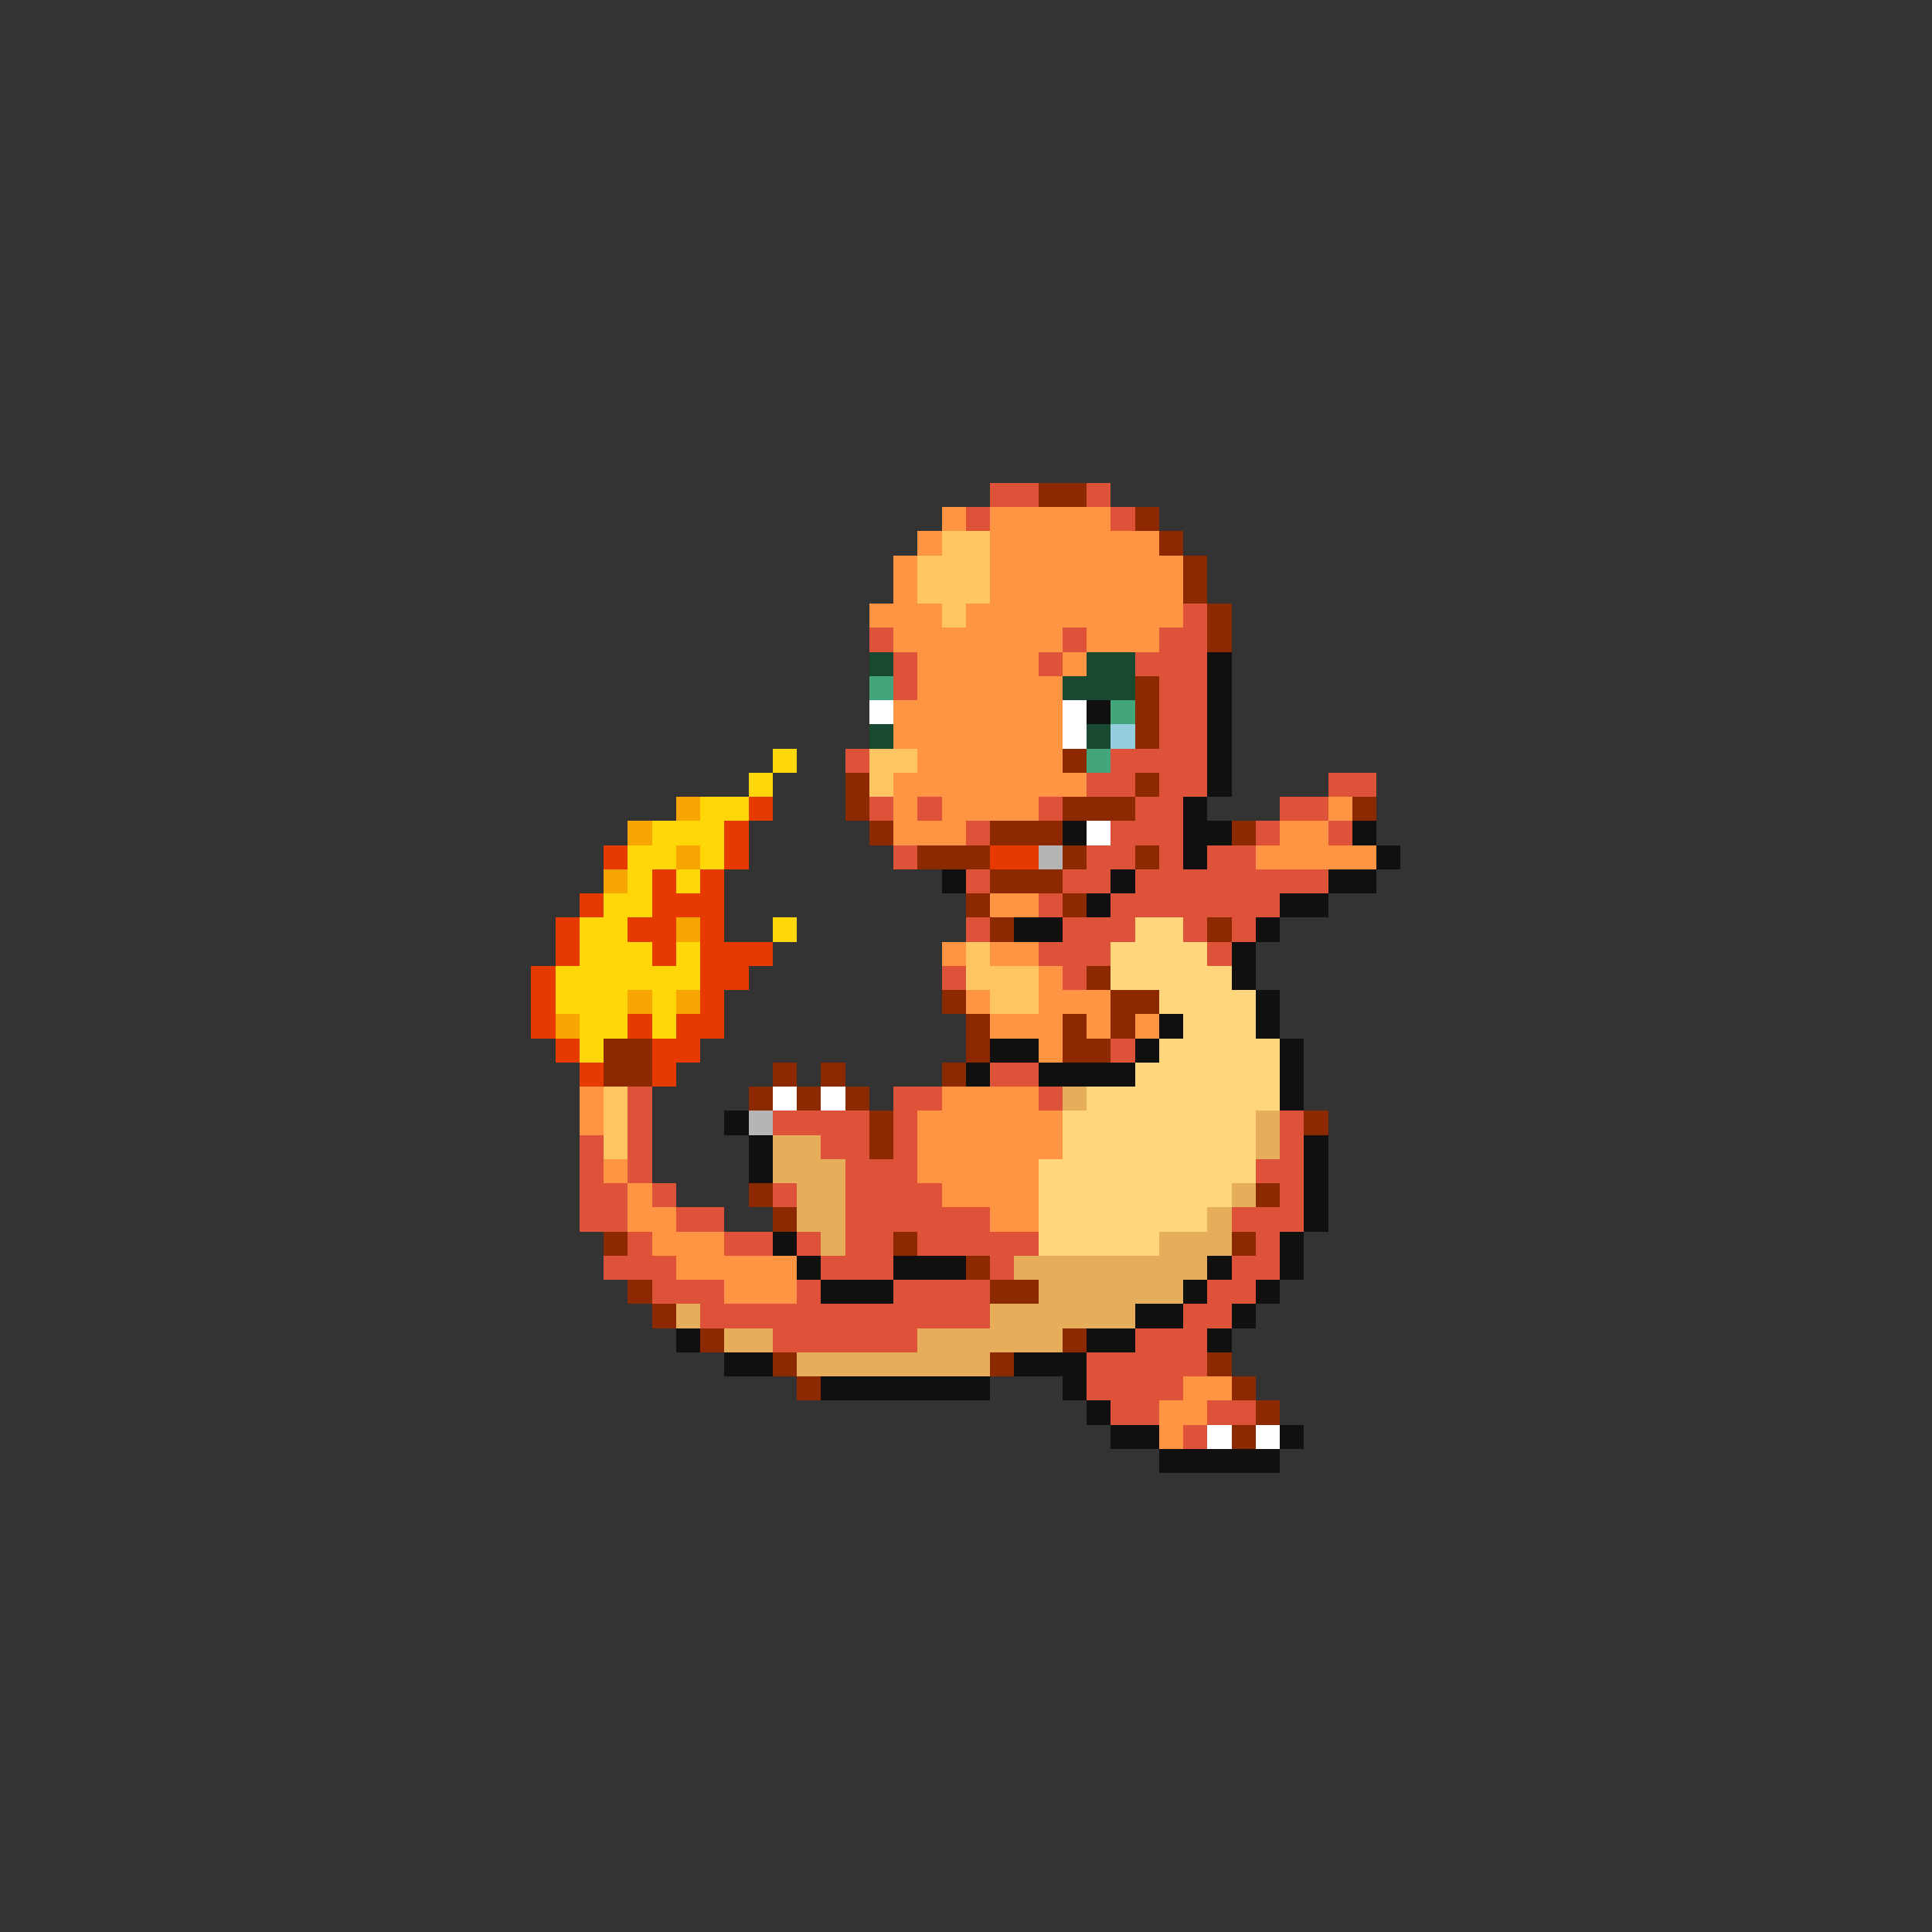 <svg xmlns="http://www.w3.org/2000/svg" viewBox="0 -0.5 80 80" shape-rendering="crispEdges">
<rect x="0" y="-0.5" width="80" height="80" fill="#333333" stroke="none"/>
<path stroke="#de523a" d="M41 20h2M45 20h1M40 21h1M46 21h1M49 25h1M36 26h1M44 26h1M48 26h2M37 27h1M43 27h1M47 27h3M37 28h1M48 28h2M48 29h2M48 30h2M35 31h1M46 31h4M45 32h2M48 32h2M55 32h2M36 33h1M38 33h1M43 33h1M47 33h2M53 33h2M40 34h1M46 34h3M52 34h1M55 34h1M37 35h1M45 35h2M48 35h1M50 35h2M40 36h1M44 36h2M47 36h8M43 37h1M46 37h7M40 38h1M44 38h3M49 38h1M51 38h1M43 39h3M50 39h1M39 40h1M44 40h1M46 43h1M41 44h2M26 45h1M37 45h2M43 45h1M26 46h1M32 46h4M37 46h1M53 46h1M24 47h1M26 47h1M34 47h2M37 47h1M53 47h1M24 48h1M26 48h1M35 48h3M52 48h2M24 49h2M27 49h1M32 49h1M35 49h4M53 49h1M24 50h2M28 50h2M35 50h6M51 50h3M26 51h1M30 51h2M33 51h1M35 51h2M38 51h5M52 51h1M25 52h3M34 52h3M41 52h1M51 52h2M27 53h3M33 53h1M37 53h4M50 53h2M29 54h12M49 54h2M32 55h6M47 55h3M45 56h5M45 57h4M46 58h2M50 58h2M49 59h1" />
<path stroke="#8c2900" d="M43 20h2M47 21h1M48 22h1M49 23h1M49 24h1M50 25h1M50 26h1M47 28h1M47 29h1M47 30h1M44 31h1M35 32h1M47 32h1M35 33h1M44 33h3M56 33h1M36 34h1M41 34h3M51 34h1M38 35h3M44 35h1M47 35h1M41 36h3M40 37h1M44 37h1M41 38h1M50 38h1M45 40h1M39 41h1M46 41h2M40 42h1M44 42h1M46 42h1M25 43h2M40 43h1M44 43h2M25 44h2M32 44h1M34 44h1M39 44h1M31 45h1M33 45h1M35 45h1M36 46h1M54 46h1M36 47h1M31 49h1M52 49h1M32 50h1M25 51h1M37 51h1M51 51h1M40 52h1M26 53h1M41 53h2M27 54h1M29 55h1M44 55h1M32 56h1M41 56h1M50 56h1M33 57h1M51 57h1M52 58h1M51 59h1" />
<path stroke="#ff9442" d="M39 21h1M41 21h5M38 22h1M41 22h7M37 23h1M41 23h8M37 24h1M41 24h8M36 25h3M40 25h9M37 26h7M45 26h3M38 27h5M44 27h1M38 28h6M37 29h7M37 30h7M38 31h6M37 32h8M37 33h1M39 33h4M55 33h1M37 34h3M53 34h2M52 35h5M41 37h2M39 39h1M41 39h2M43 40h1M40 41h1M43 41h3M41 42h3M45 42h1M47 42h1M43 43h1M24 45h1M39 45h4M24 46h1M38 46h6M38 47h6M25 48h1M38 48h5M26 49h1M39 49h4M26 50h2M41 50h2M27 51h3M28 52h5M30 53h3M49 57h2M48 58h2M48 59h1" />
<path stroke="#ffc563" d="M39 22h2M38 23h3M38 24h3M39 25h1M36 31h2M36 32h1M40 39h1M40 40h3M41 41h2M25 45h1M25 46h1M25 47h1" />
<path stroke="#194a31" d="M36 27h1M45 27h2M44 28h3M36 30h1M45 30h1" />
<path stroke="#101010" d="M50 27h1M50 28h1M45 29h1M50 29h1M50 30h1M50 31h1M50 32h1M49 33h1M44 34h1M49 34h2M56 34h1M49 35h1M57 35h1M39 36h1M46 36h1M55 36h2M45 37h1M53 37h2M42 38h2M52 38h1M51 39h1M51 40h1M52 41h1M48 42h1M52 42h1M41 43h2M47 43h1M53 43h1M40 44h1M43 44h4M53 44h1M53 45h1M30 46h1M31 47h1M54 47h1M31 48h1M54 48h1M54 49h1M54 50h1M32 51h1M53 51h1M33 52h1M37 52h3M50 52h1M53 52h1M34 53h3M49 53h1M52 53h1M47 54h2M51 54h1M28 55h1M45 55h2M50 55h1M30 56h2M42 56h3M34 57h7M44 57h1M45 58h1M46 59h2M53 59h1M48 60h5" />
<path stroke="#42a57b" d="M36 28h1M46 29h1M45 31h1" />
<path stroke="#ffffff" d="M36 29h1M44 29h1M44 30h1M45 34h1M32 45h1M34 45h1M50 59h1M52 59h1" />
<path stroke="#94cede" d="M46 30h1" />
<path stroke="#ffd608" d="M32 31h1M31 32h1M29 33h2M27 34h3M26 35h2M29 35h1M26 36h1M28 36h1M25 37h2M24 38h2M32 38h1M24 39h3M28 39h1M23 40h6M23 41h3M27 41h1M24 42h2M27 42h1M24 43h1" />
<path stroke="#f7a500" d="M28 33h1M26 34h1M28 35h1M25 36h1M28 38h1M26 41h1M28 41h1M23 42h1" />
<path stroke="#e63a00" d="M31 33h1M30 34h1M25 35h1M30 35h1M41 35h2M27 36h1M29 36h1M24 37h1M27 37h3M23 38h1M26 38h2M29 38h1M23 39h1M27 39h1M29 39h3M22 40h1M29 40h2M22 41h1M29 41h1M22 42h1M26 42h1M28 42h2M23 43h1M27 43h2M24 44h1M27 44h1" />
<path stroke="#b5b5b5" d="M43 35h1M31 46h1" />
<path stroke="#ffd67b" d="M47 38h2M46 39h4M46 40h5M48 41h4M49 42h3M48 43h5M47 44h6M45 45h8M44 46h8M44 47h8M43 48h9M43 49h8M43 50h7M43 51h5" />
<path stroke="#e6ad5a" d="M44 45h1M52 46h1M32 47h2M52 47h1M32 48h3M33 49h2M51 49h1M33 50h2M50 50h1M34 51h1M48 51h3M42 52h8M43 53h6M28 54h1M41 54h6M30 55h2M38 55h6M33 56h8" />
</svg>